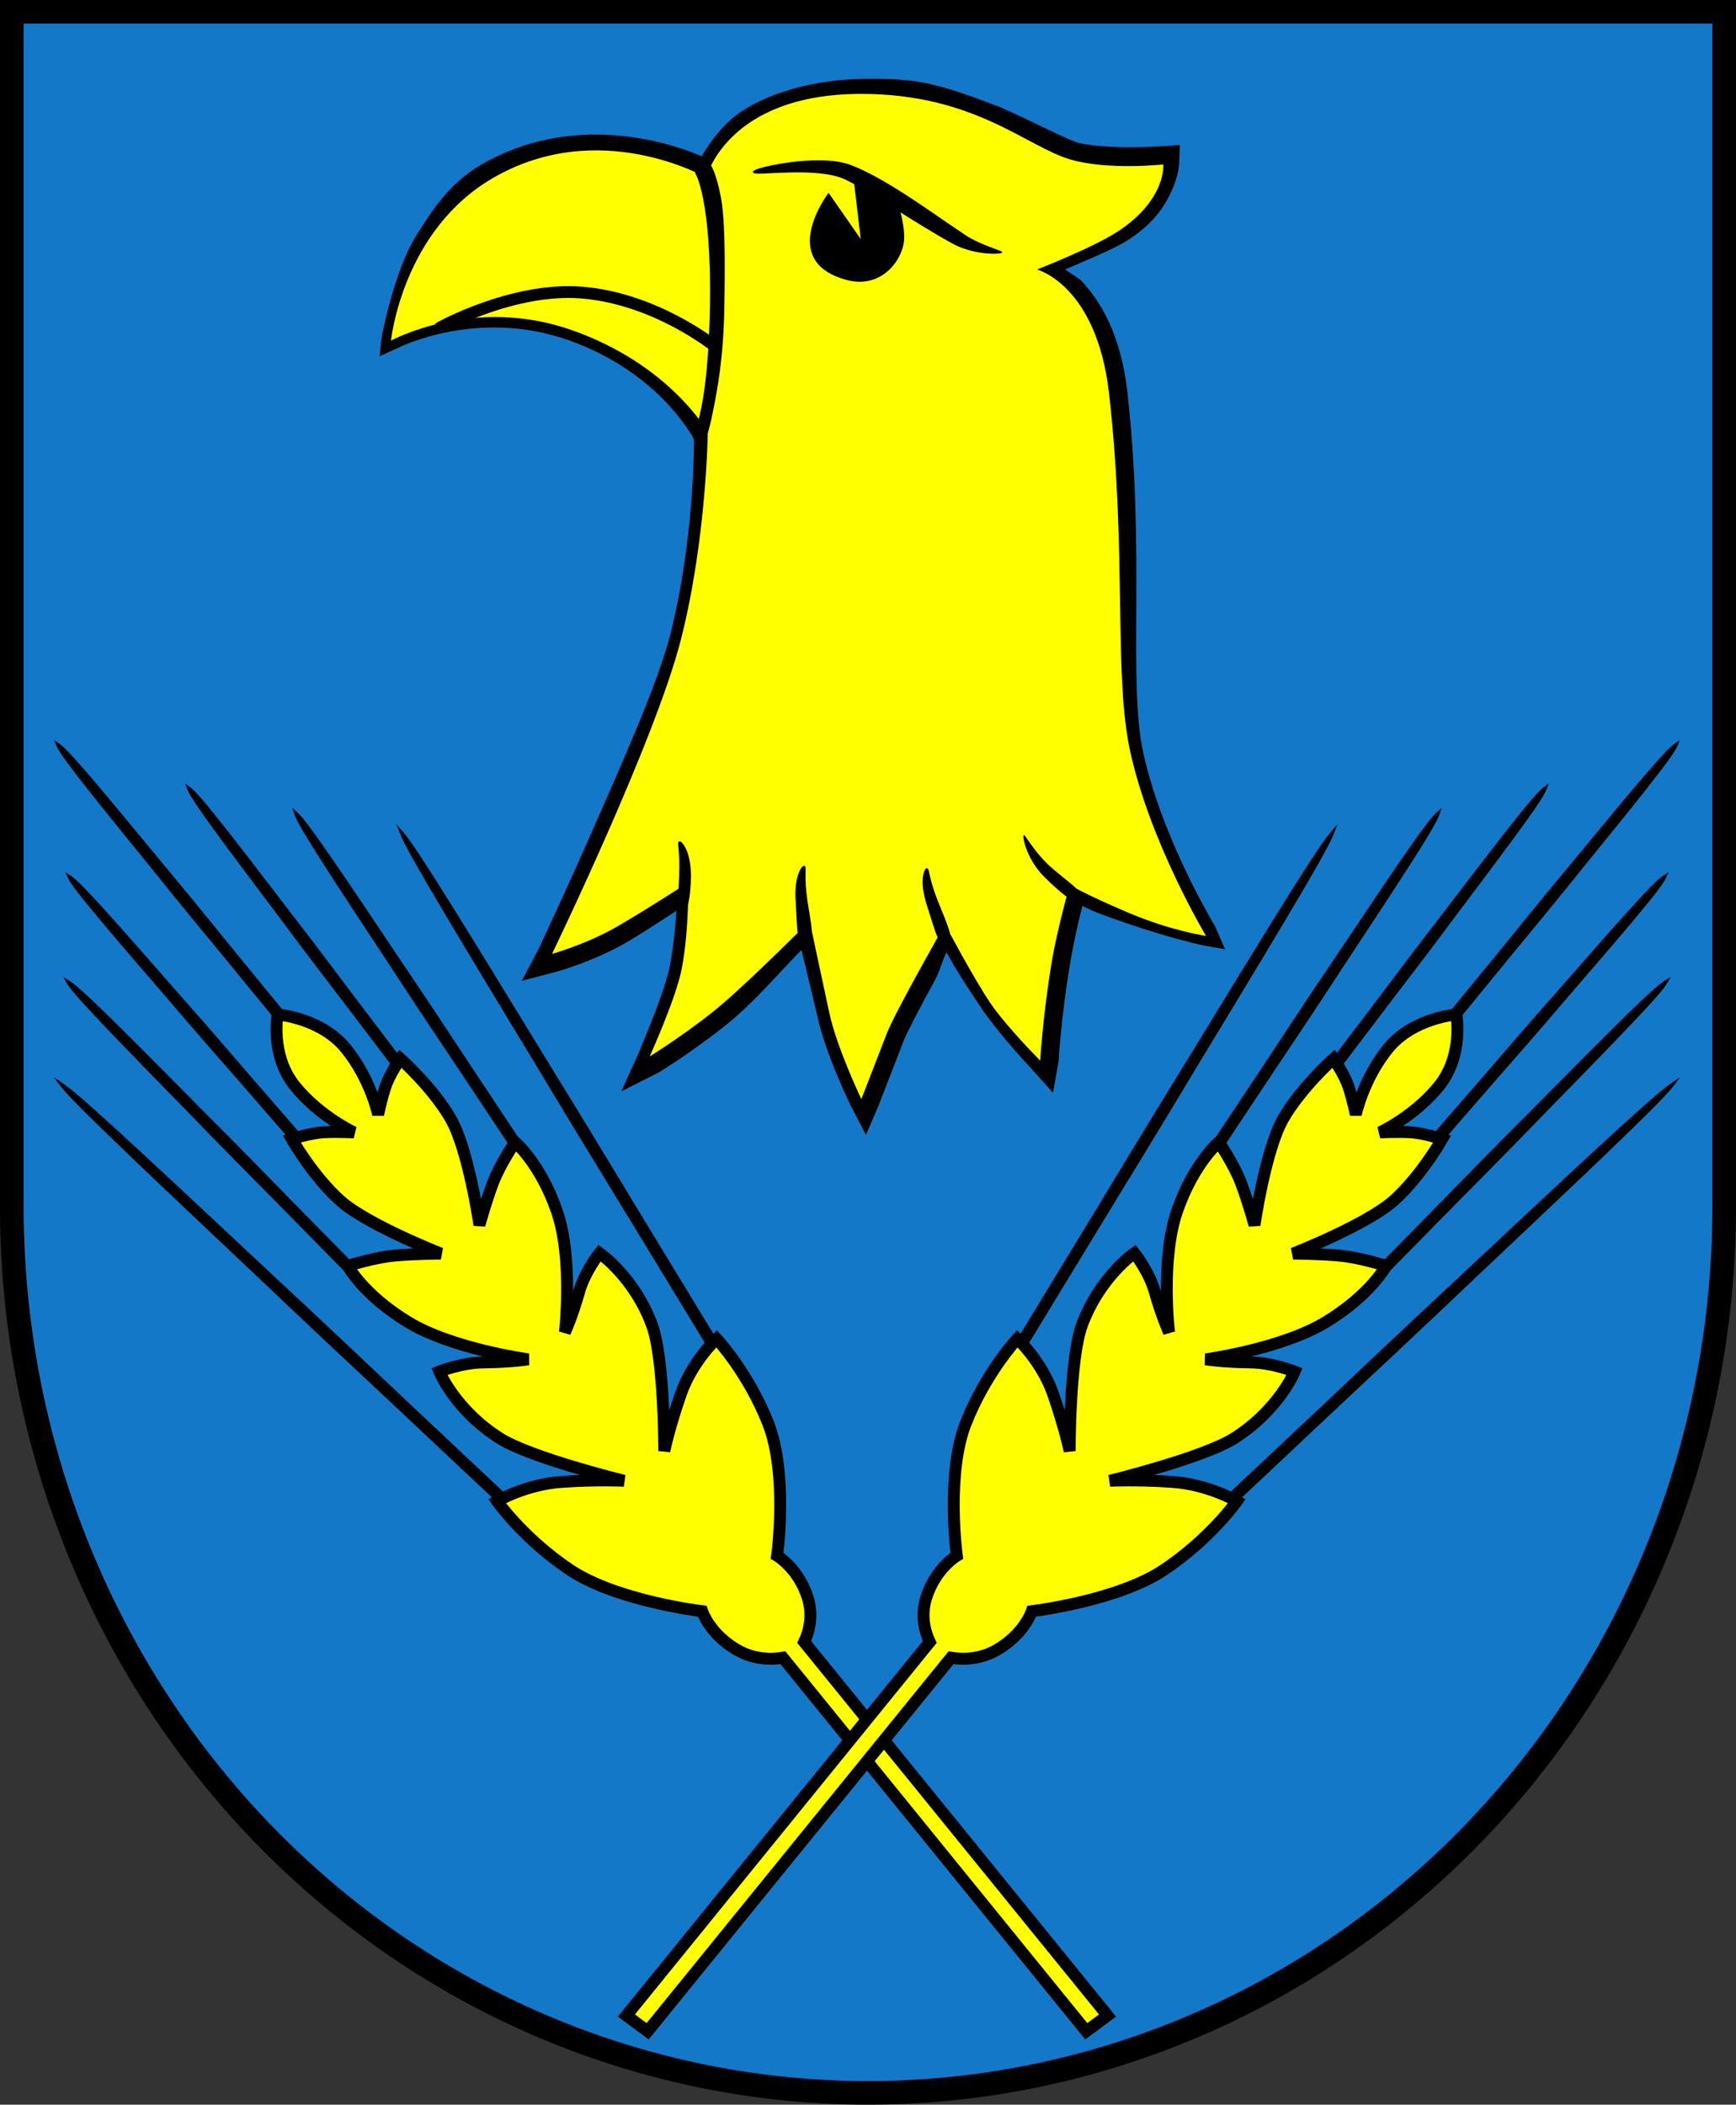 <?xml version="1.0" encoding="UTF-8" standalone="no"?>
<!-- Created with Inkscape (http://www.inkscape.org/) -->

<svg
   width="146.734mm"
   height="177.871mm"
   viewBox="0 0 146.734 177.871"
   version="1.1"
   id="svg757"
   inkscape:version="1.2.2 (732a01da63, 2022-12-09)"
   sodipodi:docname="Wappen Kargow2.svg"
   xmlns:inkscape="http://www.inkscape.org/namespaces/inkscape"
   xmlns:sodipodi="http://sodipodi.sourceforge.net/DTD/sodipodi-0.dtd"
   xmlns="http://www.w3.org/2000/svg"
   xmlns:svg="http://www.w3.org/2000/svg">
  <rect x="0" y="0" width="146.734" height="177.871" fill="#333333" stroke="none"/>
  <sodipodi:namedview
     id="namedview759"
     pagecolor="#ffffff"
     bordercolor="#666666"
     borderopacity="1.0"
     inkscape:showpageshadow="2"
     inkscape:pageopacity="0.0"
     inkscape:pagecheckerboard="0"
     inkscape:deskcolor="#d1d1d1"
     inkscape:document-units="mm"
     showgrid="false"
     inkscape:zoom="0.79622743"
     inkscape:cx="277.55889"
     inkscape:cy="337.21521"
     inkscape:current-layer="layer1" />
  <defs
     id="defs754">
    <inkscape:path-effect
       effect="powerstroke"
       id="path-effect1292"
       is_visible="true"
       lpeversion="1"
       offset_points="0.203,0.108 | 1,0.5 | 1.784,0.426"
       not_jump="false"
       sort_points="true"
       interpolator_type="CentripetalCatmullRom"
       interpolator_beta="0.2"
       start_linecap_type="zerowidth"
       linejoin_type="round"
       miter_limit="4"
       scale_width="1"
       end_linecap_type="zerowidth" />
    <inkscape:path-effect
       effect="powerstroke"
       id="path-effect1298"
       is_visible="true"
       lpeversion="1"
       offset_points="0.227,0.153 | 1,0.5 | 1.84,0.453"
       not_jump="false"
       sort_points="true"
       interpolator_type="CentripetalCatmullRom"
       interpolator_beta="0.2"
       start_linecap_type="zerowidth"
       linejoin_type="round"
       miter_limit="4"
       scale_width="1"
       end_linecap_type="zerowidth" />
    <inkscape:path-effect
       effect="powerstroke"
       id="path-effect1304"
       is_visible="true"
       lpeversion="1"
       offset_points="0.227,0.153 | 1,0.5 | 1.838,0.501"
       not_jump="false"
       sort_points="true"
       interpolator_type="CentripetalCatmullRom"
       interpolator_beta="0.2"
       start_linecap_type="zerowidth"
       linejoin_type="round"
       miter_limit="4"
       scale_width="1"
       end_linecap_type="zerowidth" />
    <inkscape:path-effect
       effect="powerstroke"
       id="path-effect1310"
       is_visible="true"
       lpeversion="1"
       offset_points="0.227,0.153 | 1,0.5 | 1.796,0.289"
       not_jump="false"
       sort_points="true"
       interpolator_type="CentripetalCatmullRom"
       interpolator_beta="0.2"
       start_linecap_type="zerowidth"
       linejoin_type="round"
       miter_limit="4"
       scale_width="1"
       end_linecap_type="zerowidth" />
    <inkscape:path-effect
       effect="powerstroke"
       id="path-effect1461"
       is_visible="true"
       lpeversion="1"
       offset_points="0.214,0.242 | 1.5,0.75 | 2.817,0.109"
       not_jump="false"
       sort_points="true"
       interpolator_type="CentripetalCatmullRom"
       interpolator_beta="0.2"
       start_linecap_type="zerowidth"
       linejoin_type="round"
       miter_limit="4"
       scale_width="1"
       end_linecap_type="zerowidth" />
    <inkscape:path-effect
       effect="powerstroke"
       id="path-effect3864"
       is_visible="true"
       lpeversion="1"
       offset_points="0.035,0.251 | 0.5,0.5 | 0.8,0.5"
       not_jump="false"
       sort_points="true"
       interpolator_type="CentripetalCatmullRom"
       interpolator_beta="0.2"
       start_linecap_type="zerowidth"
       linejoin_type="round"
       miter_limit="4"
       scale_width="1"
       end_linecap_type="round" />
    <inkscape:path-effect
       effect="powerstroke"
       id="path-effect3868"
       is_visible="true"
       lpeversion="1"
       offset_points="0.035,0.251 | 0.5,0.5 | 0.8,0.5"
       not_jump="false"
       sort_points="true"
       interpolator_type="CentripetalCatmullRom"
       interpolator_beta="0.2"
       start_linecap_type="zerowidth"
       linejoin_type="round"
       miter_limit="4"
       scale_width="1"
       end_linecap_type="round" />
    <inkscape:path-effect
       effect="powerstroke"
       id="path-effect3872"
       is_visible="true"
       lpeversion="1"
       offset_points="0.035,0.251 | 0.5,0.5 | 0.8,0.5"
       not_jump="false"
       sort_points="true"
       interpolator_type="CentripetalCatmullRom"
       interpolator_beta="0.2"
       start_linecap_type="zerowidth"
       linejoin_type="round"
       miter_limit="4"
       scale_width="1"
       end_linecap_type="round" />
    <inkscape:path-effect
       effect="powerstroke"
       id="path-effect3876"
       is_visible="true"
       lpeversion="1"
       offset_points="0.035,0.251 | 0.5,0.5 | 0.8,0.5"
       not_jump="false"
       sort_points="true"
       interpolator_type="CentripetalCatmullRom"
       interpolator_beta="0.2"
       start_linecap_type="zerowidth"
       linejoin_type="round"
       miter_limit="4"
       scale_width="1"
       end_linecap_type="round" />
    <inkscape:path-effect
       effect="powerstroke"
       id="path-effect3880"
       is_visible="true"
       lpeversion="1"
       offset_points="0.035,0.251 | 0.5,0.5 | 0.8,0.5"
       not_jump="false"
       sort_points="true"
       interpolator_type="CentripetalCatmullRom"
       interpolator_beta="0.2"
       start_linecap_type="zerowidth"
       linejoin_type="round"
       miter_limit="4"
       scale_width="1"
       end_linecap_type="round" />
    <inkscape:path-effect
       effect="powerstroke"
       id="path-effect3884"
       is_visible="true"
       lpeversion="1"
       offset_points="0.035,0.251 | 0.5,0.5 | 0.8,0.5"
       not_jump="false"
       sort_points="true"
       interpolator_type="CentripetalCatmullRom"
       interpolator_beta="0.2"
       start_linecap_type="zerowidth"
       linejoin_type="round"
       miter_limit="4"
       scale_width="1"
       end_linecap_type="round" />
    <inkscape:path-effect
       effect="powerstroke"
       id="path-effect3888"
       is_visible="true"
       lpeversion="1"
       offset_points="0.035,0.251 | 0.5,0.5 | 0.8,0.5"
       not_jump="false"
       sort_points="true"
       interpolator_type="CentripetalCatmullRom"
       interpolator_beta="0.2"
       start_linecap_type="zerowidth"
       linejoin_type="round"
       miter_limit="4"
       scale_width="1"
       end_linecap_type="round" />
    <inkscape:path-effect
       effect="powerstroke"
       id="path-effect460"
       is_visible="true"
       lpeversion="1"
       offset_points="0.035,0.251 | 0.5,0.5 | 0.8,0.5"
       not_jump="false"
       sort_points="true"
       interpolator_type="CentripetalCatmullRom"
       interpolator_beta="0.2"
       start_linecap_type="zerowidth"
       linejoin_type="round"
       miter_limit="4"
       scale_width="1"
       end_linecap_type="round" />
    <inkscape:path-effect
       effect="powerstroke"
       id="path-effect464"
       is_visible="true"
       lpeversion="1"
       offset_points="0.035,0.251 | 0.5,0.5 | 0.8,0.5"
       not_jump="false"
       sort_points="true"
       interpolator_type="CentripetalCatmullRom"
       interpolator_beta="0.2"
       start_linecap_type="zerowidth"
       linejoin_type="round"
       miter_limit="4"
       scale_width="1"
       end_linecap_type="round" />
    <inkscape:path-effect
       effect="powerstroke"
       id="path-effect468"
       is_visible="true"
       lpeversion="1"
       offset_points="0.035,0.251 | 0.5,0.5 | 0.8,0.5"
       not_jump="false"
       sort_points="true"
       interpolator_type="CentripetalCatmullRom"
       interpolator_beta="0.2"
       start_linecap_type="zerowidth"
       linejoin_type="round"
       miter_limit="4"
       scale_width="1"
       end_linecap_type="round" />
    <inkscape:path-effect
       effect="powerstroke"
       id="path-effect472"
       is_visible="true"
       lpeversion="1"
       offset_points="0.035,0.251 | 0.5,0.5 | 0.8,0.5"
       not_jump="false"
       sort_points="true"
       interpolator_type="CentripetalCatmullRom"
       interpolator_beta="0.2"
       start_linecap_type="zerowidth"
       linejoin_type="round"
       miter_limit="4"
       scale_width="1"
       end_linecap_type="round" />
    <inkscape:path-effect
       effect="powerstroke"
       id="path-effect476"
       is_visible="true"
       lpeversion="1"
       offset_points="0.035,0.251 | 0.5,0.5 | 0.8,0.5"
       not_jump="false"
       sort_points="true"
       interpolator_type="CentripetalCatmullRom"
       interpolator_beta="0.2"
       start_linecap_type="zerowidth"
       linejoin_type="round"
       miter_limit="4"
       scale_width="1"
       end_linecap_type="round" />
    <inkscape:path-effect
       effect="powerstroke"
       id="path-effect480"
       is_visible="true"
       lpeversion="1"
       offset_points="0.035,0.251 | 0.5,0.5 | 0.8,0.5"
       not_jump="false"
       sort_points="true"
       interpolator_type="CentripetalCatmullRom"
       interpolator_beta="0.2"
       start_linecap_type="zerowidth"
       linejoin_type="round"
       miter_limit="4"
       scale_width="1"
       end_linecap_type="round" />
    <inkscape:path-effect
       effect="powerstroke"
       id="path-effect484"
       is_visible="true"
       lpeversion="1"
       offset_points="0.035,0.251 | 0.5,0.5 | 0.8,0.5"
       not_jump="false"
       sort_points="true"
       interpolator_type="CentripetalCatmullRom"
       interpolator_beta="0.2"
       start_linecap_type="zerowidth"
       linejoin_type="round"
       miter_limit="4"
       scale_width="1"
       end_linecap_type="round" />
  </defs>
  <g
     inkscape:label="Ebene 1"
     inkscape:groupmode="layer"
     id="layer1"
     transform="translate(-32.345,-59.564)">
    <g
       id="g608"
       transform="translate(235.183,-293.273)">
      <path
         id="path332"
         style="fill:#1478c9;fill-opacity:1;stroke:#000000;stroke-width:2;stroke-linecap:round;stroke-dasharray:none"
         d="m -201.839,353.837 v 100.992 a 72.367,74.879 0 0 0 72.367,74.879 72.367,74.879 0 0 0 72.367,-74.879 V 353.837 Z" />
      <g
         id="g1615"
         transform="translate(-228.936,284.619)">
        <g
           id="path1352">
          <path
             style="color:#000000;fill:#000000;stroke-width:3.1;stroke-linecap:round;-inkscape-stroke:none"
             d="m 85.794,83.227 c 0,0 1.734,-7.074 13.108,-7.074 9.572,0 14.634,4.508 17.686,5.548 2.327,0.793 7.837,0.416 7.837,0.416 0,0 0.277,2.982 -3.884,5.687 -2.097,1.363 -6.797,3.19 -6.797,3.19 0,0 5.065,1.29 6.103,10.542 1.526,13.594 0.338,23.754 1.803,30.304 1.722,7.698 6.381,15.471 6.381,15.471 0,0 -2.913,-0.416 -6.519,-1.942 -3.607,-1.526 -4.994,-2.358 -4.994,-2.358 0,0 -1.056,3.699 -1.526,6.519 -0.763,4.577 -0.971,8.323 -0.971,8.323 0,0 -2.774,-2.774 -4.161,-4.786 -1.387,-2.011 -3.884,-6.728 -3.884,-6.728 0,0 -4.231,7.421 -4.924,9.224 -0.694,1.803 -2.15,5.548 -2.15,5.548 0,0 -2.081,-4.369 -2.705,-7.282 l -1.665,-7.768 c 0,0 -4.578,4.578 -7.213,6.866 -2.636,2.289 -6.311,4.578 -6.311,4.578 0,0 2.242,-4.938 2.717,-7.436 0.633,-3.331 0.543,-7.267 0.543,-7.267 0,0 -3.745,2.427 -6.173,3.815 -2.427,1.387 -5.34,2.219 -5.34,2.219 0,0 8.754,-18.092 10.911,-26.625 2.158,-8.533 2.256,-17.459 2.256,-17.459 0,0 -3.139,-5.689 -11.476,-8.631 -8.337,-2.943 -15.301,0.883 -15.301,0.883 0,0 0.939,-9.265 8.589,-13.725 9.025,-5.262 18.06,-0.053 18.06,-0.053 z"
             id="path1517" />
          <path
             style="color:#000000;fill:#000000;stroke-linecap:round;-inkscape-stroke:none"
             d="m 99.11,74.881 c -4.936,0.049 -9.331,1.611 -11.473,3.653 -0.961,0.916 -1.799,2.111 -2.221,2.889 -3.013,-1.301 -11.048,-3.718 -18.672,0.727 -2.702,1.575 -4.187,3.925 -5.484,6.006 -1.901,3.05 -2.929,8.659 -2.929,8.659 l -0.16,1.514 1.684,-0.763 c 0,0 6.598,-3.318 14.282,-0.606 7.495,2.645 10.371,7.936 10.622,8.377 -0.013,0.748 -0.005,8.581 -2.007,16.498 -1.021,4.036 -4.047,10.81 -6.493,16.372 -2.446,5.561 -4.588,10.097 -4.588,10.097 l -1.473,2.803 2.981,-0.778 c 0,0 3.024,-0.844 5.684,-2.363 1.511,-0.864 3.085,-1.931 4.403,-2.768 -0.065,1.275 -0.288,3.254 -0.55,4.635 -0.189,0.994 -0.845,2.929 -1.451,4.441 -0.606,1.512 -1.103,2.741 -1.103,2.741 l -1.555,3.438 3.222,-1.628 c 0,0 3.72,-2.301 6.508,-4.723 1.975,-1.715 4.033,-4.14 5.507,-5.596 l 1.329,5.553 c 0.706,3.292 2.82,7.576 2.82,7.576 l 1.298,2.505 1.056,-2.463 c 0,0 1.456,-3.742 2.152,-5.553 0.223,-0.581 1.497,-3.029 2.635,-5.098 0.45,-0.819 0.607,-1.665 0.971,-2.314 0.844,1.554 2.071,3.443 3.069,4.891 1.557,2.258 4.134,4.967 4.134,4.967 l 1.792,2 0.469,-2.629 c 0,0 0.205,-3.667 0.953,-8.154 0.319,-1.915 0.74,-3.789 1.068,-5.011 0.754,0.396 1.358,0.651 3.63,1.434 3.89,1.34 6.592,1.91 6.592,1.91 l 1.834,0.32 -0.874,-1.993 c 0,0 -4.383,-7.195 -6.024,-14.528 -1.352,-6.042 0.186,-16.785 -1.359,-30.553 -0.55,-4.896 -2.289,-7.724 -3.929,-9.461 -0.186,-0.197 -1.15,-0.751 -1.337,-0.917 1.448,-0.63 4.133,-1.711 5.337,-2.494 2.312,-1.503 3.224,-3.071 3.794,-4.44 0.569,-1.369 0.519,-2.323 0.519,-2.323 l 0.056,-1.261 -1.51,0.104 c 0,0 -1.328,0.089 -2.936,0.084 -1.608,-0.005 -3.556,-0.17 -4.295,-0.422 -1.126,-0.384 -3.5,-1.659 -6.48,-2.977 -5.578,-2.121 -7.017,-2.422 -11.498,-2.377 z m -0.208,2.822 c 4.543,0 7.953,1.055 10.66,2.252 2.707,1.197 4.6,2.557 6.525,3.213 1.588,0.541 3.558,0.585 5.287,0.59 0.55,0.002 0.551,-0.017 1.004,-0.029 -0.391,0.77 -1.077,1.734 -2.682,2.777 -1.74,1.131 -6.516,3.045 -6.516,3.045 l -4.508,1.752 4.688,1.195 c 0,0 0.766,0.143 1.918,1.363 1.152,1.221 2.538,3.493 3.027,7.85 1.506,13.42 0.253,23.411 1.832,30.469 1.221,5.458 3.342,9.839 4.879,12.738 -0.909,-0.272 -1.761,-0.492 -2.902,-0.975 -3.552,-1.503 -4.799,-2.26 -4.799,-2.26 l -1.734,-1.039 -0.555,1.943 c 0,0 -1.069,3.714 -1.564,6.689 -0.451,2.707 -0.433,3.368 -0.572,4.926 -0.768,-0.853 -1.218,-1.236 -1.754,-2.014 -1.238,-1.795 -3.791,-6.572 -3.791,-6.572 l -1.318,-2.494 -1.398,2.451 c 0,0 -1.062,1.864 -2.213,3.957 -1.151,2.093 -2.34,4.256 -2.811,5.479 -0.237,0.617 -0.41,1.058 -0.738,1.904 -0.452,-1.173 -0.945,-2.43 -1.154,-3.406 l -2.262,-10.555 -2.014,2.016 c 0,0 -4.601,4.591 -7.135,6.791 -0.807,0.701 -1.101,0.796 -1.986,1.439 0.347,-0.977 0.767,-1.973 0.932,-2.838 0.679,-3.577 0.57,-7.592 0.57,-7.592 l -0.064,-2.775 -2.33,1.51 c 0,0 -3.75,2.428 -6.098,3.77 -0.667,0.381 -0.835,0.339 -1.518,0.629 0.851,-1.8 1.419,-2.931 3.012,-6.553 2.471,-5.618 5.21,-12.259 6.348,-16.756 2.218,-8.772 2.305,-17.822 2.305,-17.822 l 0.004,-0.408 -0.197,-0.357 c 0,0 -3.503,-6.233 -12.316,-9.344 -5.738,-2.025 -10.654,-1.06 -13.637,-0.1 0.802,-2.831 2.635,-7.289 7.188,-9.943 8.251,-4.811 16.506,-0.049 16.506,-0.049 l 1.789,1.031 0.49,-2.006 c 0,0 0.285,-1.288 1.854,-2.783 1.569,-1.496 4.384,-3.109 9.75,-3.109 z"
             id="path1519"
             sodipodi:nodetypes="sscsscccscsscccscsscccscccccsscscccscscccssscsscccsscssssscscccscscscccscscccsscsccscscccscsscccscscccsss" />
        </g>
        <path
           style="fill:#ffff00;stroke:none;stroke-width:0.2;stroke-linecap:round;stroke-dasharray:none"
           d="m 85.794,83.227 c 0,0 1.734,-7.074 13.108,-7.074 9.572,0 13.928,4.452 17.686,5.548 3.162,0.923 7.837,0.416 7.837,0.416 0,0 0.277,2.982 -3.884,5.687 -2.097,1.363 -6.797,3.19 -6.797,3.19 0,0 5.065,1.29 6.103,10.542 1.526,13.594 0.338,23.754 1.803,30.304 1.722,7.698 6.381,15.471 6.381,15.471 0,0 -2.913,-0.416 -6.519,-1.942 -3.607,-1.526 -4.994,-2.358 -4.994,-2.358 0,0 -1.056,3.699 -1.526,6.519 -0.763,4.577 -0.971,8.323 -0.971,8.323 0,0 -2.774,-2.774 -4.161,-4.786 -1.387,-2.011 -3.884,-6.728 -3.884,-6.728 0,0 -4.231,7.421 -4.924,9.224 -0.694,1.803 -2.15,5.548 -2.15,5.548 0,0 -2.081,-4.369 -2.705,-7.282 l -1.665,-7.768 c 0,0 -4.578,4.578 -7.213,6.866 -2.636,2.289 -6.311,4.578 -6.311,4.578 0,0 2.242,-4.938 2.717,-7.436 0.633,-3.331 0.543,-7.267 0.543,-7.267 0,0 -3.745,2.427 -6.173,3.815 -2.427,1.387 -5.34,2.219 -5.34,2.219 0,0 8.754,-18.092 10.911,-26.625 2.158,-8.533 2.256,-17.459 2.256,-17.459 0,0 -3.139,-5.689 -11.476,-8.631 -8.337,-2.943 -15.301,0.883 -15.301,0.883 0,0 0.939,-9.265 8.589,-13.725 9.025,-5.262 18.06,-0.053 18.06,-0.053 z"
           id="path363"
           sodipodi:nodetypes="csscscsscscscscscscscscscscscscc" />
        <path
           style="fill:#000000;stroke:none;stroke-width:0.993;stroke-linecap:round;stroke-dasharray:none"
           d="m 96.131,84.511 c 0,0 -4.454,5.818 1.594,7.384 2.821,0.73 4.629,-1.619 4.786,-3.335 0.147,-1.601 -0.906,-4.404 -0.906,-4.404 l -3.392,-1.119 0.635,5.378 z"
           id="path1263"
           sodipodi:nodetypes="csscccc" />
        <path
           style="fill:none;stroke:#000000;stroke-width:1;stroke-linecap:round;stroke-dasharray:none"
           d="m 63.287,95.901 c 0,0 6.117,-3.395 11.895,-2.963 6.325,0.472 11.374,4.578 11.374,4.578"
           id="path1275"
           sodipodi:nodetypes="csc" />
        <path
           style="color:#000000;fill:#000000;stroke-linecap:round;-inkscape-stroke:none"
           d="M 85.764,81.91 C 85.57,81.864 85.367,81.896 85.197,82 c -0.353,0.216 -0.464,0.678 -0.248,1.031 0,0 0.037,0.048 0.152,0.365 0.115,0.317 0.279,0.856 0.439,1.684 0.322,1.656 0.635,4.474 0.562,9.02 -0.07,4.336 -0.417,7.035 -0.738,8.625 -0.161,0.795 -0.314,1.313 -0.422,1.621 -0.108,0.308 -0.145,0.359 -0.145,0.359 -0.205,0.361 -0.078,0.819 0.283,1.023 0.36,0.204 0.473,0.078 0.678,-0.281 0,0 -1.48e-4,-0.152 0.133,-0.534 0.133,-0.382 0.291,-1.039 0.463,-1.892 0.345,-1.706 0.899,-4.456 0.97,-8.862 0.074,-4.625 0.035,-7.579 -0.312,-9.367 -0.174,-0.894 -0.357,-1.505 -0.502,-1.906 -0.145,-0.401 -0.283,-0.641 -0.283,-0.641 -0.104,-0.169 -0.272,-0.29 -0.465,-0.336 z"
           id="path1288"
           sodipodi:nodetypes="cccssssscccssssscc" />
        <path
           style="fill:#000000;fill-rule:nonzero;stroke:none;stroke-width:1;stroke-linecap:round;stroke-dasharray:none"
           d="m 112.636,138.799 c -0.017,0.005 -0.053,0.05 -0.029,0.243 0.02,0.16 0.073,0.48 0.26,0.969 0.272,0.711 0.781,1.632 1.602,2.421 0.568,0.559 1.197,1.124 1.663,1.481 0.32,0.246 0.535,0.371 0.68,0.396 0.206,0.036 0.376,-0.154 0.421,-0.212 v 0 c 0.045,-0.059 0.185,-0.271 0.105,-0.459 -0.057,-0.135 -0.223,-0.306 -0.522,-0.566 -0.424,-0.368 -1.1,-0.9 -1.675,-1.381 -0.779,-0.663 -1.339,-1.341 -1.782,-1.946 -0.29,-0.396 -0.461,-0.655 -0.55,-0.782 -0.113,-0.161 -0.152,-0.172 -0.174,-0.165 z"
           id="path1290"
           sodipodi:nodetypes="csc"
           inkscape:path-effect="#path-effect1292"
           inkscape:original-d="m 112.63599,138.79907 c 0,0 0.55112,1.79178 2.16951,3.26305 1.21281,1.10256 2.42759,2.03526 2.42759,2.03526" />
        <path
           style="fill:#000000;fill-rule:nonzero;stroke:none;stroke-width:1;stroke-linecap:round;stroke-dasharray:none"
           d="m 104.461,141.594 v 0 c -0.024,-0.007 -0.102,-0.014 -0.181,0.124 -0.055,0.096 -0.134,0.278 -0.175,0.613 -0.065,0.526 -0.016,1.347 0.343,2.424 0.222,0.692 0.484,1.559 0.682,2.128 0.167,0.48 0.284,0.731 0.406,0.802 0.129,0.075 0.4,-0.013 0.466,-0.036 0.067,-0.023 0.334,-0.119 0.39,-0.259 0.053,-0.132 -0.01,-0.404 -0.18,-0.886 -0.204,-0.579 -0.54,-1.4 -0.825,-2.092 -0.393,-0.981 -0.568,-1.641 -0.676,-2.106 -0.075,-0.324 -0.091,-0.415 -0.128,-0.543 -0.039,-0.131 -0.092,-0.16 -0.121,-0.169 z"
           id="path1294"
           sodipodi:nodetypes="csc"
           inkscape:path-effect="#path-effect1298"
           inkscape:original-d="m 104.46071,141.59437 c 0,0 -0.29429,0.93563 0.45651,2.98992 0.56265,1.53948 1.08443,3.06552 1.08443,3.06552" />
        <path
           style="fill:#000000;fill-rule:nonzero;stroke:none;stroke-width:1;stroke-linecap:round;stroke-dasharray:none"
           d="m 94.112,141.397 c -0.021,-0.013 -0.095,-0.037 -0.205,0.078 -0.076,0.08 -0.195,0.239 -0.313,0.554 -0.186,0.497 -0.332,1.304 -0.242,2.436 0.041,0.617 0.07,1.39 0.11,2.007 0.038,0.572 0.08,0.843 0.193,0.938 0.112,0.094 0.433,0.067 0.509,0.06 v 0 c 0.077,-0.007 0.396,-0.04 0.489,-0.155 0.093,-0.115 0.084,-0.393 0.007,-0.964 -0.075,-0.558 -0.207,-1.318 -0.314,-1.998 -0.155,-1.044 -0.167,-1.731 -0.161,-2.207 0.004,-0.33 0.012,-0.426 0.006,-0.557 -0.006,-0.136 -0.052,-0.177 -0.078,-0.193 z"
           id="path1300"
           sodipodi:nodetypes="csc"
           inkscape:path-effect="#path-effect1304"
           inkscape:original-d="m 94.112166,141.39732 c 0,0 -0.507317,0.83942 -0.263913,3.01304 0.182407,1.62889 0.315837,3.06093 0.315837,3.06093" />
        <path
           style="fill:#000000;fill-rule:nonzero;stroke:none;stroke-width:1;stroke-linecap:round;stroke-dasharray:none"
           d="m 83.479,139.331 c -0.025,0.018 -0.066,0.063 -0.061,0.199 0.005,0.141 0.015,0.218 0.044,0.558 0.041,0.496 0.079,1.147 0.035,2.21 -0.058,1.27 -0.098,2.478 0.014,2.746 0.061,0.145 0.218,0.179 0.268,0.186 0.049,0.007 0.212,0.015 0.306,-0.117 0.164,-0.228 0.398,-1.289 0.411,-2.788 0.015,-1.126 -0.202,-1.929 -0.438,-2.41 -0.149,-0.304 -0.286,-0.451 -0.368,-0.523 -0.119,-0.106 -0.191,-0.075 -0.211,-0.06 z"
           id="path1306"
           sodipodi:nodetypes="csc"
           inkscape:path-effect="#path-effect1310"
           inkscape:original-d="m 83.478664,139.33053 c 0,0 0.576366,0.7936 0.517314,2.98001 -0.04425,1.63847 -0.217416,2.91805 -0.217416,2.91805" />
        <path
           style="fill:#000000;fill-rule:nonzero;stroke:none;stroke-width:1.5;stroke-linecap:round;stroke-dasharray:none"
           d="m 89.728,82.773 c 0.009,0.045 0.091,0.141 0.712,0.122 0.421,-0.013 1.223,-0.074 2.387,-0.101 0.767,-0.017 1.697,-0.013 2.579,0.079 0.412,0.043 0.809,0.105 1.175,0.191 0.359,0.085 0.674,0.19 0.934,0.316 0.598,0.285 1.276,0.667 2.009,1.108 0.766,0.461 1.585,0.982 2.351,1.467 1.419,0.898 3.35,2.108 4.909,2.945 0.482,0.24 0.976,0.406 1.43,0.52 0.49,0.123 0.938,0.186 1.292,0.216 0.608,0.052 0.948,0.015 1.104,-0.006 0.189,-0.026 0.205,-0.07 0.207,-0.088 0.001,-0.018 -0.008,-0.059 -0.181,-0.129 -0.142,-0.057 -0.455,-0.167 -0.994,-0.375 -0.312,-0.121 -0.707,-0.282 -1.115,-0.483 -0.382,-0.189 -0.772,-0.412 -1.132,-0.676 -1.481,-0.985 -3.225,-2.229 -4.713,-3.187 -0.773,-0.497 -1.614,-1.014 -2.431,-1.464 -0.773,-0.427 -1.531,-0.799 -2.223,-1.06 -0.381,-0.146 -0.798,-0.242 -1.222,-0.304 -0.434,-0.064 -0.887,-0.093 -1.335,-0.1 -0.96,-0.015 -1.93,0.074 -2.711,0.18 -1.18,0.16 -2.021,0.366 -2.395,0.475 -0.606,0.177 -0.643,0.318 -0.636,0.355 z"
           id="path1459"
           inkscape:path-effect="#path-effect1461"
           inkscape:original-d="m 89.727894,82.773496 c 0,0 5.49273,-1.078928 8.04295,0 2.550186,1.078931 6.362696,3.847775 9.318026,5.61534 1.65573,0.990287 3.7272,1.152495 3.7272,1.152495"
           sodipodi:nodetypes="cssc" />
      </g>
      <g
         id="g569"
         transform="translate(-148.559)">
        <g
           id="g375"
           transform="translate(2.62,-108.5)">
          <g
             id="g3854"
             transform="matrix(0.816,-0.603,0.632,0.778,-104.607,424.668)">
            <path
               style="fill:#000000;fill-opacity:1;fill-rule:nonzero;stroke:none;stroke-width:1;stroke-linecap:round;stroke-dasharray:none"
               d="m -39.43,133.591 c -8.57e-4,0.308 -0.063,0.887 -0.005,1.847 0.208,3.461 2.032,16.749 2.943,23.82 0.732,5.681 1.443,10.757 2.06,15.36 0.504,3.758 1.144,8.533 1.373,10.24 a 0.5,0.5 90 0 0 0.991,-0.133 c -0.229,-1.707 -0.869,-6.482 -1.373,-10.24 -0.617,-4.603 -1.269,-9.686 -2.06,-15.36 -0.984,-7.061 -2.726,-20.36 -3.437,-23.754 -0.197,-0.941 -0.41,-1.483 -0.491,-1.78 z"
               id="path3838"
               inkscape:linked-fill="path3115"
               inkscape:original-d="m -39.429986,133.59115 6.865916,51.20013"
               inkscape:path-effect="#path-effect3864"
               class="UnoptimicedTransforms" />
            <path
               style="fill:#000000;fill-opacity:1;fill-rule:nonzero;stroke:none;stroke-width:1;stroke-linecap:round;stroke-dasharray:none"
               d="m -39.43,133.591 c -0.017,0.206 -0.108,0.592 -0.099,1.235 0.031,2.305 1.165,11.132 1.709,15.829 0.438,3.775 0.885,7.145 1.264,10.202 0.309,2.496 0.702,5.668 0.842,6.801 a 0.5,0.5 90 0 0 0.992,-0.123 c -0.14,-1.134 -0.533,-4.305 -0.842,-6.801 -0.379,-3.057 -0.767,-6.435 -1.264,-10.202 -0.618,-4.688 -1.672,-13.525 -2.204,-15.768 -0.148,-0.626 -0.332,-0.978 -0.398,-1.174 z"
               id="path3840"
               inkscape:linked-fill="path3115"
               transform="rotate(1.65,183.561,334.542)"
               sodipodi:nodetypes="cc"
               inkscape:original-d="m -39.429986,133.59115 4.211925,34.00653"
               inkscape:path-effect="#path-effect3868"
               class="UnoptimicedTransforms" />
            <path
               style="fill:#000000;fill-opacity:1;fill-rule:nonzero;stroke:none;stroke-width:1;stroke-linecap:round;stroke-dasharray:none"
               d="m -39.43,133.591 c -0.021,0.179 -0.122,0.515 -0.128,1.075 -0.021,2.003 0.908,9.674 1.344,13.756 0.35,3.28 0.72,6.208 1.028,8.864 0.251,2.169 0.571,4.925 0.685,5.91 a 0.5,0.5 90 0 0 0.993,-0.115 c -0.114,-0.985 -0.434,-3.741 -0.685,-5.91 -0.308,-2.656 -0.618,-5.591 -1.028,-8.864 -0.509,-4.073 -1.361,-11.753 -1.839,-13.699 -0.134,-0.545 -0.308,-0.848 -0.37,-1.018 z"
               id="path3842"
               inkscape:linked-fill="path3115"
               transform="rotate(4.732,127.842,266.426)"
               sodipodi:nodetypes="cc"
               inkscape:original-d="m -39.429986,133.59115 3.425328,29.54807"
               inkscape:path-effect="#path-effect3872"
               class="UnoptimicedTransforms" />
            <g
               id="g3850"
               transform="matrix(-1,0,0,1,-43.383,0)">
              <path
                 style="fill:#000000;fill-opacity:1;fill-rule:nonzero;stroke:none;stroke-width:1;stroke-linecap:round;stroke-dasharray:none"
                 d="m -39.43,133.591 c -8.57e-4,0.308 -0.063,0.887 -0.005,1.847 0.208,3.461 2.032,16.749 2.943,23.82 0.732,5.681 1.443,10.757 2.06,15.36 0.504,3.758 1.144,8.533 1.373,10.24 a 0.5,0.5 90 0 0 0.991,-0.133 c -0.229,-1.707 -0.869,-6.482 -1.373,-10.24 -0.617,-4.603 -1.269,-9.686 -2.06,-15.36 -0.984,-7.061 -2.726,-20.36 -3.437,-23.754 -0.197,-0.941 -0.41,-1.483 -0.491,-1.78 z"
                 id="path3844"
                 inkscape:linked-fill="path3115"
                 inkscape:original-d="m -39.429986,133.59115 6.865916,51.20013"
                 inkscape:path-effect="#path-effect3876"
                 class="UnoptimicedTransforms" />
              <path
                 style="fill:#000000;fill-opacity:1;fill-rule:nonzero;stroke:none;stroke-width:1;stroke-linecap:round;stroke-dasharray:none"
                 d="m -39.43,133.591 c -0.017,0.206 -0.108,0.592 -0.099,1.235 0.031,2.305 1.165,11.132 1.709,15.829 0.438,3.775 0.885,7.145 1.264,10.202 0.309,2.496 0.702,5.668 0.842,6.801 a 0.5,0.5 90 0 0 0.992,-0.123 c -0.14,-1.134 -0.533,-4.305 -0.842,-6.801 -0.379,-3.057 -0.767,-6.435 -1.264,-10.202 -0.618,-4.688 -1.672,-13.525 -2.204,-15.768 -0.148,-0.626 -0.332,-0.978 -0.398,-1.174 z"
                 id="path3846"
                 inkscape:linked-fill="path3115"
                 transform="rotate(1.65,183.561,334.542)"
                 sodipodi:nodetypes="cc"
                 inkscape:original-d="m -39.429986,133.59115 4.211925,34.00653"
                 inkscape:path-effect="#path-effect3880"
                 class="UnoptimicedTransforms" />
              <path
                 style="fill:#000000;fill-opacity:1;fill-rule:nonzero;stroke:none;stroke-width:1;stroke-linecap:round;stroke-dasharray:none"
                 d="m -39.43,133.591 c -0.021,0.179 -0.122,0.515 -0.128,1.075 -0.021,2.003 0.908,9.674 1.344,13.756 0.35,3.28 0.72,6.208 1.028,8.864 0.251,2.169 0.571,4.925 0.685,5.91 a 0.5,0.5 90 0 0 0.993,-0.115 c -0.114,-0.985 -0.434,-3.741 -0.685,-5.91 -0.308,-2.656 -0.618,-5.591 -1.028,-8.864 -0.509,-4.073 -1.361,-11.753 -1.839,-13.699 -0.134,-0.545 -0.308,-0.848 -0.37,-1.018 z"
                 id="path3848"
                 inkscape:linked-fill="path3115"
                 transform="rotate(4.732,127.842,266.426)"
                 sodipodi:nodetypes="cc"
                 inkscape:original-d="m -39.429986,133.59115 3.425328,29.54807"
                 inkscape:path-effect="#path-effect3884"
                 class="UnoptimicedTransforms" />
            </g>
            <path
               style="fill:#000000;fill-opacity:1;fill-rule:nonzero;stroke:none;stroke-width:1;stroke-linecap:round;stroke-dasharray:none"
               d="m -39.43,133.591 c -0.021,0.179 -0.122,0.515 -0.128,1.075 -0.021,2.003 0.908,9.674 1.344,13.756 0.35,3.28 0.72,6.208 1.028,8.864 0.251,2.169 0.571,4.925 0.685,5.91 a 0.5,0.5 90 0 0 0.993,-0.115 c -0.114,-0.985 -0.434,-3.741 -0.685,-5.91 -0.308,-2.656 -0.618,-5.591 -1.028,-8.864 -0.509,-4.073 -1.361,-11.753 -1.839,-13.699 -0.134,-0.545 -0.308,-0.848 -0.37,-1.018 z"
               id="path3852"
               inkscape:linked-fill="path3115"
               transform="rotate(6.398,174.041,280.889)"
               sodipodi:nodetypes="cc"
               inkscape:original-d="m -39.429986,133.59115 3.425328,29.54807"
               inkscape:path-effect="#path-effect3888"
               class="UnoptimicedTransforms" />
          </g>
          <path
             id="path3856"
             style="fill:#ffff00;fill-opacity:1;stroke:#000000;stroke-width:1.008;stroke-linecap:round;stroke-dasharray:none"
             d="m -33.441,547.075 c 0,0 -0.631,3.461 1.474,6.052 2.105,2.592 4.991,3.914 4.991,3.914 0,0 -1.376,-0.081 -2.549,-0.016 -1.173,0.065 -2.717,0.574 -2.717,0.574 0,0 1.816,3.175 4.106,5.213 2.29,2.039 8.498,4.47 8.498,4.47 0,0 -2.135,0.004 -3.91,0.167 -1.775,0.162 -3.956,0.872 -3.956,0.872 0,0 1.286,2.42 5.061,4.726 3.775,2.307 10.195,3.17 10.195,3.17 0,0 -1.361,0.231 -3.779,0.259 -1.866,0.022 -3.74,0.774 -3.74,0.774 0,0 1.314,3.217 5.077,5.62 2.629,1.678 10.541,3.611 10.541,3.611 0,0 -2.235,-0.113 -5.268,0.093 -3.032,0.206 -5.471,1.627 -5.471,1.627 0,0 2.222,3.171 6.168,5.81 3.946,2.639 11.169,3.493 11.169,3.493 0,0 0.611,1.899 2.91,3.249 1.415,0.831 2.897,0.853 3.917,0.684 l 25.64,31.568 1.798,-1.33 -25.64,-31.568 c 0.426,-0.9 0.773,-2.276 0.283,-3.79 -0.797,-2.461 -2.571,-3.5 -2.571,-3.5 0,0 0.935,-6.888 -0.759,-11.193 -1.694,-4.305 -4.357,-7.149 -4.357,-7.149 0,0 -2.05,1.899 -3.015,4.65 -0.965,2.751 -1.409,4.845 -1.409,4.845 0,0 0.012,-7.794 -1.036,-10.642 -1.5,-4.076 -4.437,-6.093 -4.437,-6.093 0,0 -1.231,1.544 -1.719,3.264 -0.632,2.227 -1.205,3.428 -1.205,3.428 0,0 0.725,-6.148 -0.675,-10.212 -1.399,-4.064 -3.534,-5.856 -3.534,-5.856 0,0 -1.264,1.838 -1.871,3.438 -0.607,1.6 -1.145,3.572 -1.145,3.572 0,0 -0.919,-6.344 -2.417,-8.968 -1.498,-2.624 -4.266,-5.095 -4.266,-5.095 0,0 -0.902,1.3 -1.26,2.368 -0.358,1.068 -0.619,2.359 -0.619,2.359 0,0 -0.623,-2.997 -2.728,-5.588 -2.105,-2.592 -5.774,-2.872 -5.774,-2.872 z"
             sodipodi:nodetypes="cscscscscscscscscscsccccscscscscscscscscscsc" />
        </g>
        <g
           id="g456"
           transform="matrix(-1,0,0,1,35.378,-108.5)">
          <g
             id="g452"
             transform="matrix(0.816,-0.603,0.632,0.778,-104.607,424.668)">
            <path
               style="fill:#000000;fill-opacity:1;fill-rule:nonzero;stroke:none;stroke-width:1;stroke-linecap:round;stroke-dasharray:none"
               d="m -39.43,133.591 c -8.57e-4,0.308 -0.063,0.887 -0.005,1.847 0.208,3.461 2.032,16.749 2.943,23.82 0.732,5.681 1.443,10.757 2.06,15.36 0.504,3.758 1.144,8.533 1.373,10.24 a 0.5,0.5 90 0 0 0.991,-0.133 c -0.229,-1.707 -0.869,-6.482 -1.373,-10.24 -0.617,-4.603 -1.269,-9.686 -2.06,-15.36 -0.984,-7.061 -2.726,-20.36 -3.437,-23.754 -0.197,-0.941 -0.41,-1.483 -0.491,-1.78 z"
               id="path436"
               inkscape:linked-fill="path3115"
               inkscape:original-d="m -39.429986,133.59115 6.865916,51.20013"
               inkscape:path-effect="#path-effect460"
               class="UnoptimicedTransforms" />
            <path
               style="fill:#000000;fill-opacity:1;fill-rule:nonzero;stroke:none;stroke-width:1;stroke-linecap:round;stroke-dasharray:none"
               d="m -39.43,133.591 c -0.017,0.206 -0.108,0.592 -0.099,1.235 0.031,2.305 1.165,11.132 1.709,15.829 0.438,3.775 0.885,7.145 1.264,10.202 0.309,2.496 0.702,5.668 0.842,6.801 a 0.5,0.5 90 0 0 0.992,-0.123 c -0.14,-1.134 -0.533,-4.305 -0.842,-6.801 -0.379,-3.057 -0.767,-6.435 -1.264,-10.202 -0.618,-4.688 -1.672,-13.525 -2.204,-15.768 -0.148,-0.626 -0.332,-0.978 -0.398,-1.174 z"
               id="path438"
               inkscape:linked-fill="path3115"
               transform="rotate(1.65,183.561,334.542)"
               sodipodi:nodetypes="cc"
               inkscape:original-d="m -39.429986,133.59115 4.211925,34.00653"
               inkscape:path-effect="#path-effect464"
               class="UnoptimicedTransforms" />
            <path
               style="fill:#000000;fill-opacity:1;fill-rule:nonzero;stroke:none;stroke-width:1;stroke-linecap:round;stroke-dasharray:none"
               d="m -39.43,133.591 c -0.021,0.179 -0.122,0.515 -0.128,1.075 -0.021,2.003 0.908,9.674 1.344,13.756 0.35,3.28 0.72,6.208 1.028,8.864 0.251,2.169 0.571,4.925 0.685,5.91 a 0.5,0.5 90 0 0 0.993,-0.115 c -0.114,-0.985 -0.434,-3.741 -0.685,-5.91 -0.308,-2.656 -0.618,-5.591 -1.028,-8.864 -0.509,-4.073 -1.361,-11.753 -1.839,-13.699 -0.134,-0.545 -0.308,-0.848 -0.37,-1.018 z"
               id="path440"
               inkscape:linked-fill="path3115"
               transform="rotate(4.732,127.842,266.426)"
               sodipodi:nodetypes="cc"
               inkscape:original-d="m -39.429986,133.59115 3.425328,29.54807"
               inkscape:path-effect="#path-effect468"
               class="UnoptimicedTransforms" />
            <g
               id="g448"
               transform="matrix(-1,0,0,1,-43.383,0)">
              <path
                 style="fill:#000000;fill-opacity:1;fill-rule:nonzero;stroke:none;stroke-width:1;stroke-linecap:round;stroke-dasharray:none"
                 d="m -39.43,133.591 c -8.57e-4,0.308 -0.063,0.887 -0.005,1.847 0.208,3.461 2.032,16.749 2.943,23.82 0.732,5.681 1.443,10.757 2.06,15.36 0.504,3.758 1.144,8.533 1.373,10.24 a 0.5,0.5 90 0 0 0.991,-0.133 c -0.229,-1.707 -0.869,-6.482 -1.373,-10.24 -0.617,-4.603 -1.269,-9.686 -2.06,-15.36 -0.984,-7.061 -2.726,-20.36 -3.437,-23.754 -0.197,-0.941 -0.41,-1.483 -0.491,-1.78 z"
                 id="path442"
                 inkscape:linked-fill="path3115"
                 inkscape:original-d="m -39.429986,133.59115 6.865916,51.20013"
                 inkscape:path-effect="#path-effect472"
                 class="UnoptimicedTransforms" />
              <path
                 style="fill:#000000;fill-opacity:1;fill-rule:nonzero;stroke:none;stroke-width:1;stroke-linecap:round;stroke-dasharray:none"
                 d="m -39.43,133.591 c -0.017,0.206 -0.108,0.592 -0.099,1.235 0.031,2.305 1.165,11.132 1.709,15.829 0.438,3.775 0.885,7.145 1.264,10.202 0.309,2.496 0.702,5.668 0.842,6.801 a 0.5,0.5 90 0 0 0.992,-0.123 c -0.14,-1.134 -0.533,-4.305 -0.842,-6.801 -0.379,-3.057 -0.767,-6.435 -1.264,-10.202 -0.618,-4.688 -1.672,-13.525 -2.204,-15.768 -0.148,-0.626 -0.332,-0.978 -0.398,-1.174 z"
                 id="path444"
                 inkscape:linked-fill="path3115"
                 transform="rotate(1.65,183.561,334.542)"
                 sodipodi:nodetypes="cc"
                 inkscape:original-d="m -39.429986,133.59115 4.211925,34.00653"
                 inkscape:path-effect="#path-effect476"
                 class="UnoptimicedTransforms" />
              <path
                 style="fill:#000000;fill-opacity:1;fill-rule:nonzero;stroke:none;stroke-width:1;stroke-linecap:round;stroke-dasharray:none"
                 d="m -39.43,133.591 c -0.021,0.179 -0.122,0.515 -0.128,1.075 -0.021,2.003 0.908,9.674 1.344,13.756 0.35,3.28 0.72,6.208 1.028,8.864 0.251,2.169 0.571,4.925 0.685,5.91 a 0.5,0.5 90 0 0 0.993,-0.115 c -0.114,-0.985 -0.434,-3.741 -0.685,-5.91 -0.308,-2.656 -0.618,-5.591 -1.028,-8.864 -0.509,-4.073 -1.361,-11.753 -1.839,-13.699 -0.134,-0.545 -0.308,-0.848 -0.37,-1.018 z"
                 id="path446"
                 inkscape:linked-fill="path3115"
                 transform="rotate(4.732,127.842,266.426)"
                 sodipodi:nodetypes="cc"
                 inkscape:original-d="m -39.429986,133.59115 3.425328,29.54807"
                 inkscape:path-effect="#path-effect480"
                 class="UnoptimicedTransforms" />
            </g>
            <path
               style="fill:#000000;fill-opacity:1;fill-rule:nonzero;stroke:none;stroke-width:1;stroke-linecap:round;stroke-dasharray:none"
               d="m -39.43,133.591 c -0.021,0.179 -0.122,0.515 -0.128,1.075 -0.021,2.003 0.908,9.674 1.344,13.756 0.35,3.28 0.72,6.208 1.028,8.864 0.251,2.169 0.571,4.925 0.685,5.91 a 0.5,0.5 90 0 0 0.993,-0.115 c -0.114,-0.985 -0.434,-3.741 -0.685,-5.91 -0.308,-2.656 -0.618,-5.591 -1.028,-8.864 -0.509,-4.073 -1.361,-11.753 -1.839,-13.699 -0.134,-0.545 -0.308,-0.848 -0.37,-1.018 z"
               id="path450"
               inkscape:linked-fill="path3115"
               transform="rotate(6.398,174.041,280.889)"
               sodipodi:nodetypes="cc"
               inkscape:original-d="m -39.429986,133.59115 3.425328,29.54807"
               inkscape:path-effect="#path-effect484"
               class="UnoptimicedTransforms" />
          </g>
          <path
             id="path454"
             style="fill:#ffff00;fill-opacity:1;stroke:#000000;stroke-width:1.008;stroke-linecap:round;stroke-dasharray:none"
             d="m -33.441,547.075 c 0,0 -0.631,3.461 1.474,6.052 2.105,2.592 4.991,3.914 4.991,3.914 0,0 -1.376,-0.081 -2.549,-0.016 -1.173,0.065 -2.717,0.574 -2.717,0.574 0,0 1.816,3.175 4.106,5.213 2.29,2.039 8.498,4.47 8.498,4.47 0,0 -2.135,0.004 -3.91,0.167 -1.775,0.162 -3.956,0.872 -3.956,0.872 0,0 1.286,2.42 5.061,4.726 3.775,2.307 10.195,3.17 10.195,3.17 0,0 -1.361,0.231 -3.779,0.259 -1.866,0.022 -3.74,0.774 -3.74,0.774 0,0 1.314,3.217 5.077,5.62 2.629,1.678 10.541,3.611 10.541,3.611 0,0 -2.235,-0.113 -5.268,0.093 -3.032,0.206 -5.471,1.627 -5.471,1.627 0,0 2.222,3.171 6.168,5.81 3.946,2.639 11.169,3.493 11.169,3.493 0,0 0.611,1.899 2.91,3.249 1.415,0.831 2.897,0.853 3.917,0.684 l 25.64,31.568 1.798,-1.33 -25.64,-31.568 c 0.426,-0.9 0.773,-2.276 0.283,-3.79 -0.797,-2.461 -2.571,-3.5 -2.571,-3.5 0,0 0.935,-6.888 -0.759,-11.193 -1.694,-4.305 -4.357,-7.149 -4.357,-7.149 0,0 -2.05,1.899 -3.015,4.65 -0.965,2.751 -1.409,4.845 -1.409,4.845 0,0 0.012,-7.794 -1.036,-10.642 -1.5,-4.076 -4.437,-6.093 -4.437,-6.093 0,0 -1.231,1.544 -1.719,3.264 -0.632,2.227 -1.205,3.428 -1.205,3.428 0,0 0.725,-6.148 -0.675,-10.212 -1.399,-4.064 -3.534,-5.856 -3.534,-5.856 0,0 -1.264,1.838 -1.871,3.438 -0.607,1.6 -1.145,3.572 -1.145,3.572 0,0 -0.919,-6.344 -2.417,-8.968 -1.498,-2.624 -4.266,-5.095 -4.266,-5.095 0,0 -0.902,1.3 -1.26,2.368 -0.358,1.068 -0.619,2.359 -0.619,2.359 0,0 -0.623,-2.997 -2.728,-5.588 -2.105,-2.592 -5.774,-2.872 -5.774,-2.872 z"
             sodipodi:nodetypes="cscscscscscscscscscsccccscscscscscscscscscsc" />
        </g>
      </g>
    </g>
  </g>
</svg>
